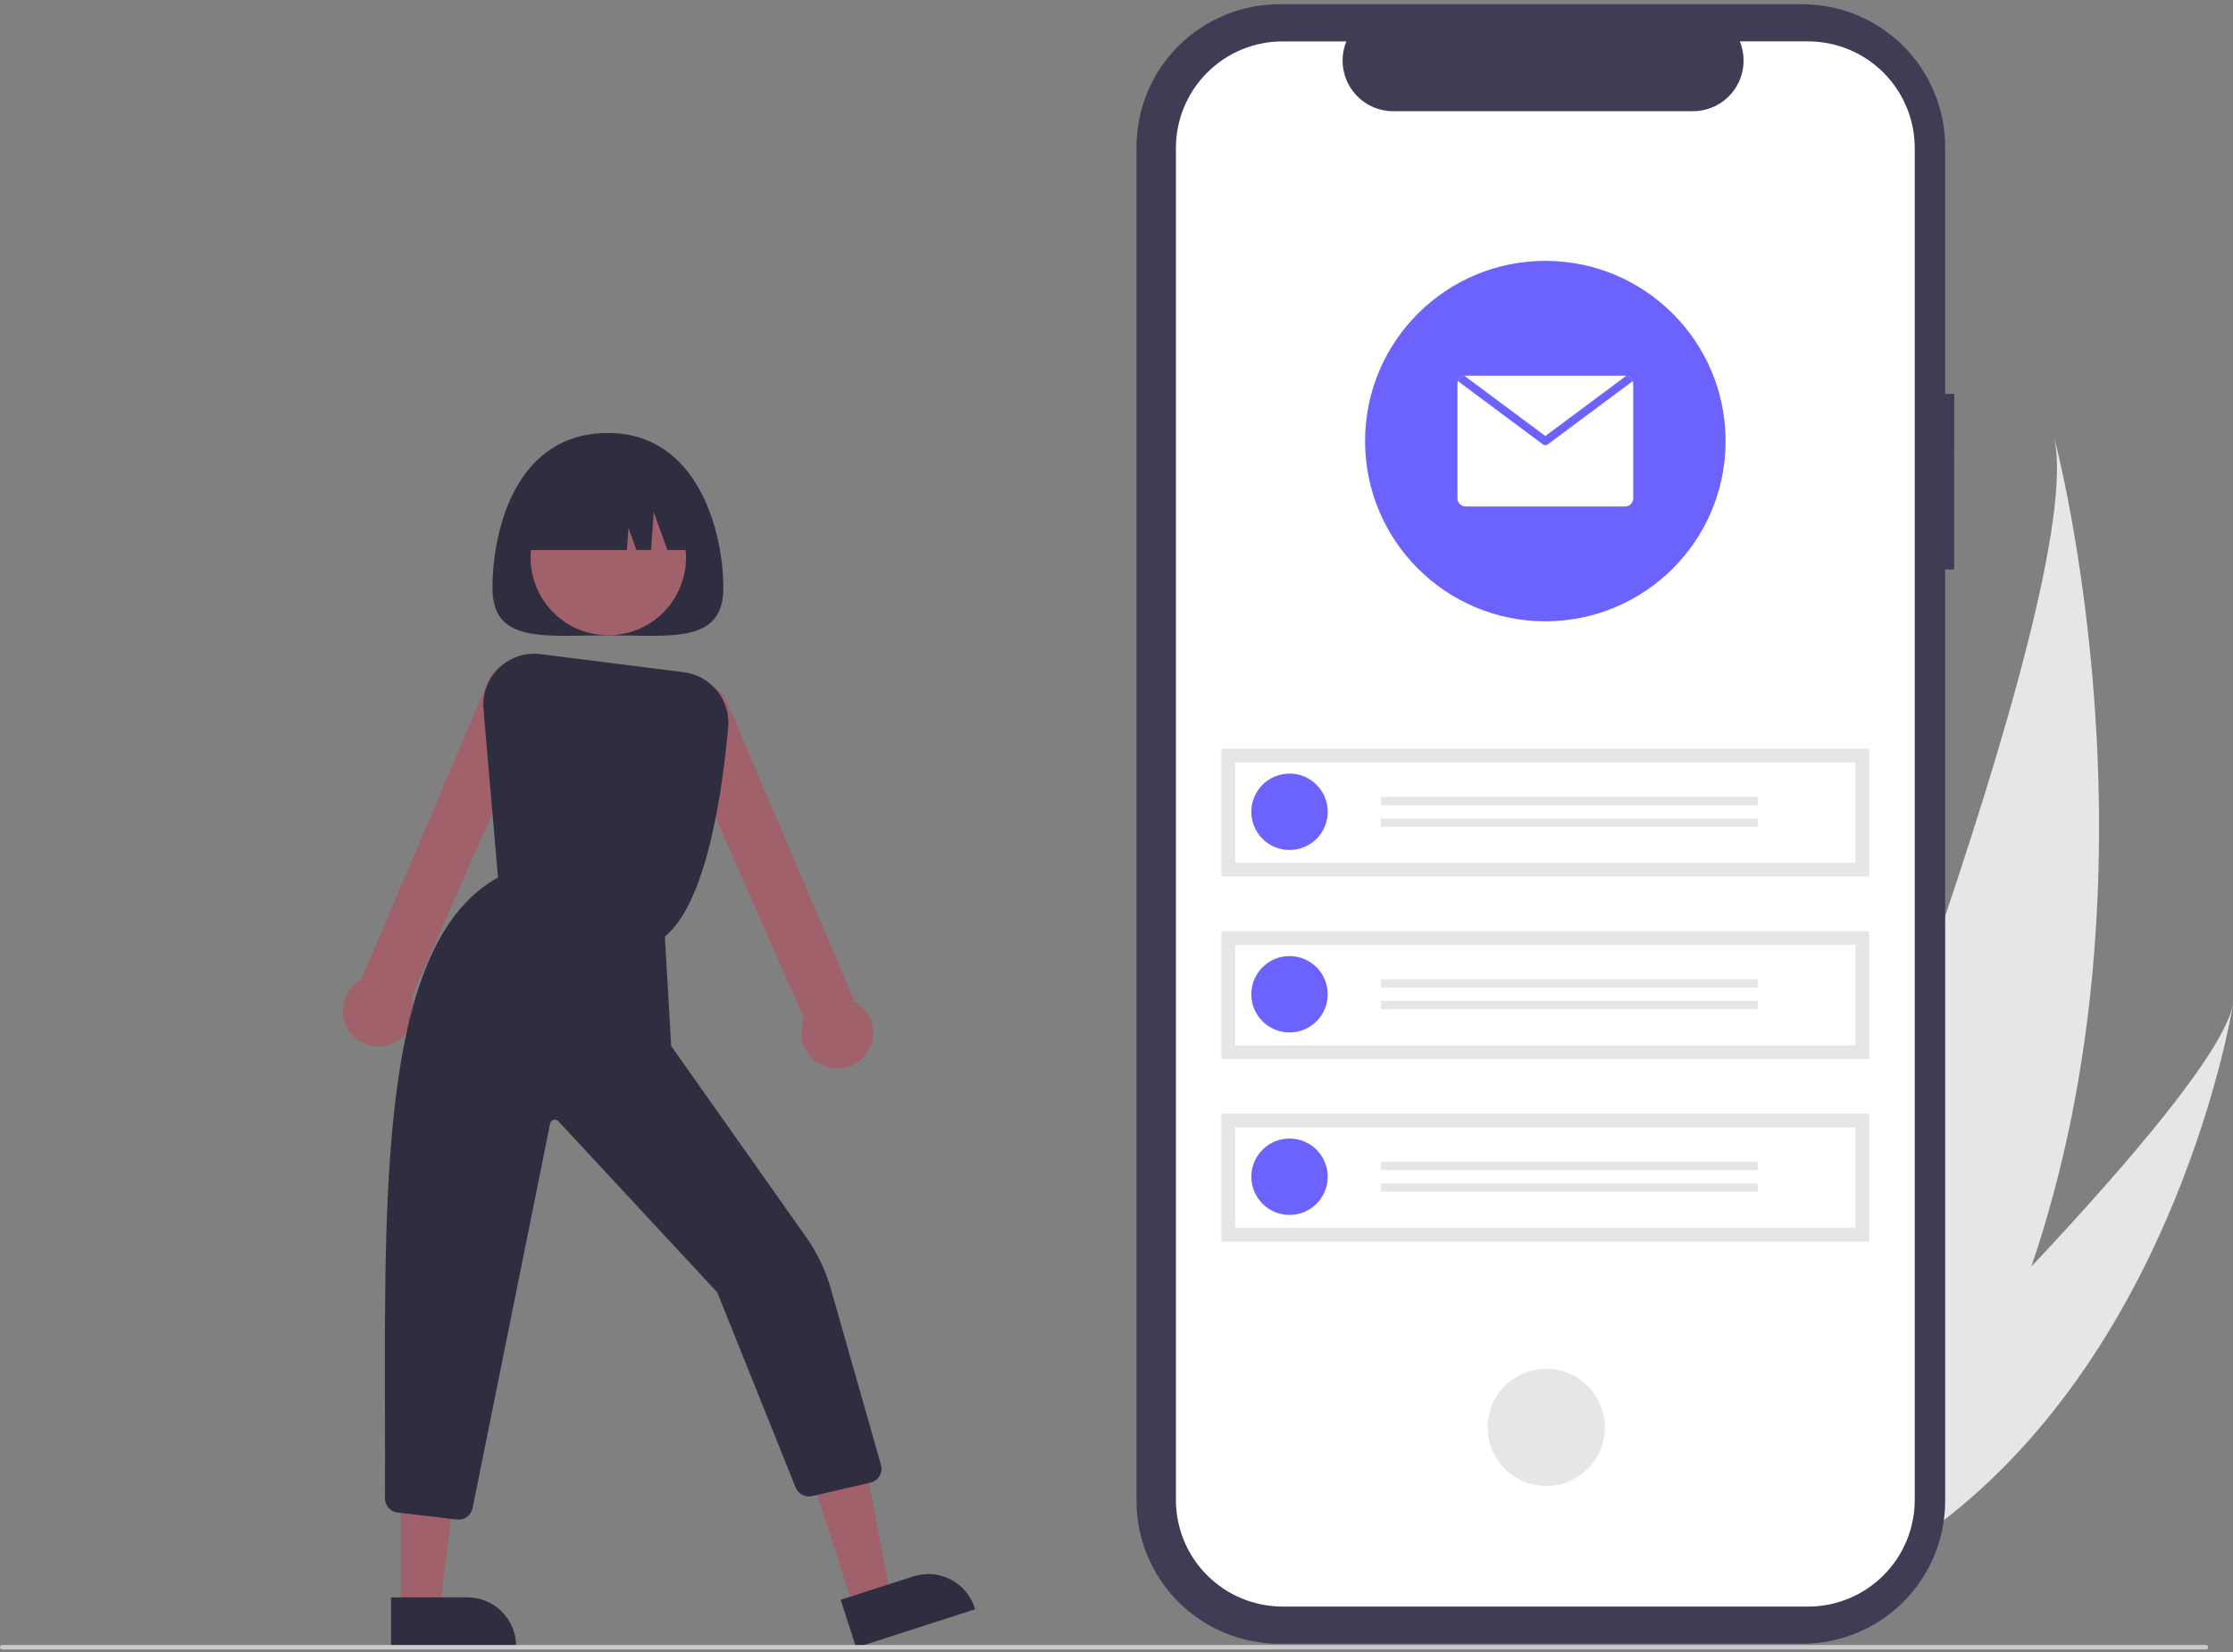 <svg width="200" height="148" viewBox="0 0 200 148" fill="none" xmlns="http://www.w3.org/2000/svg">
<rect x="0" y="0" width="200" height="148" fill="#808080" stroke="none"/>
<g clip-path="url(#clip0_3049_1444)">
<path d="M181.938 113.471C179.341 121.083 175.737 128.604 170.817 135.654C170.708 135.812 170.597 135.968 170.486 136.126L155.733 131.606C155.797 131.453 155.866 131.282 155.941 131.095C160.39 120.088 187.15 53 183.975 39.152C184.275 40.288 194.091 77.89 181.938 113.471Z" fill="#E6E6E6"/>
<path d="M173.663 136.526C173.486 136.664 173.303 136.8 173.119 136.933L162.052 133.542C162.182 133.418 162.333 133.272 162.507 133.107C165.346 130.368 173.781 122.16 181.938 113.472C190.704 104.135 199.152 94.244 200 89.987C199.843 90.958 194.88 120.49 173.663 136.526Z" fill="#E6E6E6"/>
<path d="M175.029 35.284H174.221V13.176C174.221 9.782 172.873 6.528 170.474 4.128C168.074 1.728 164.82 0.38 161.426 0.38H114.587C111.193 0.38 107.939 1.728 105.539 4.128C103.139 6.528 101.791 9.782 101.791 13.176V134.463C101.791 137.857 103.139 141.112 105.539 143.511C107.939 145.911 111.193 147.259 114.587 147.259H161.426C164.819 147.259 168.074 145.911 170.474 143.511C172.873 141.112 174.221 137.857 174.221 134.463V51.021H175.028L175.029 35.284Z" fill="#3F3D56"/>
<path d="M161.942 3.709H155.828C156.11 4.398 156.217 5.146 156.141 5.887C156.065 6.628 155.808 7.338 155.393 7.956C154.978 8.574 154.417 9.081 153.76 9.431C153.102 9.781 152.369 9.964 151.625 9.964H124.791C124.047 9.964 123.314 9.781 122.657 9.431C122 9.081 121.439 8.574 121.023 7.957C120.608 7.339 120.351 6.628 120.275 5.887C120.199 5.147 120.307 4.399 120.588 3.71H114.876C112.342 3.71 109.912 4.716 108.119 6.508C106.327 8.3 105.321 10.731 105.321 13.265V134.374C105.321 136.909 106.327 139.339 108.119 141.131C109.912 142.923 112.342 143.93 114.876 143.93H161.941C164.475 143.93 166.905 142.923 168.697 141.131C170.489 139.339 171.496 136.909 171.496 134.374V13.265C171.496 10.73 170.489 8.3 168.697 6.508C166.905 4.716 164.475 3.709 161.941 3.709L161.942 3.709Z" fill="white"/>
<path d="M143.67 128.718C144.134 125.858 142.191 123.162 139.331 122.698C136.47 122.234 133.775 124.177 133.311 127.037C132.847 129.898 134.789 132.593 137.65 133.057C140.51 133.522 143.206 131.579 143.67 128.718Z" fill="#E6E6E6"/>
<path d="M167.419 67.073H109.398V78.529H167.419V67.073Z" fill="#E6E6E6"/>
<path d="M110.635 77.292H166.182V68.311H110.635V77.292Z" fill="white"/>
<path d="M115.497 69.305C116.174 69.305 116.836 69.506 117.398 69.882C117.961 70.258 118.4 70.792 118.659 71.418C118.918 72.043 118.986 72.731 118.853 73.395C118.721 74.058 118.396 74.668 117.917 75.147C117.438 75.625 116.829 75.951 116.165 76.083C115.501 76.215 114.813 76.147 114.188 75.888C113.563 75.629 113.028 75.191 112.652 74.628C112.276 74.065 112.076 73.404 112.076 72.727C112.076 72.278 112.164 71.833 112.336 71.418C112.508 71.002 112.76 70.625 113.078 70.307C113.396 69.99 113.773 69.738 114.188 69.566C114.603 69.394 115.048 69.305 115.497 69.305Z" fill="#6C63FF"/>
<path d="M157.451 71.388H123.68V72.132H157.451V71.388Z" fill="#E6E6E6"/>
<path d="M157.451 73.322H123.68V74.066H157.451V73.322Z" fill="#E6E6E6"/>
<path d="M167.419 83.421H109.398V94.876H167.419V83.421Z" fill="#E6E6E6"/>
<path d="M110.635 93.64H166.182V84.659H110.635V93.64Z" fill="white"/>
<path d="M115.497 92.496C117.387 92.496 118.919 90.965 118.919 89.075C118.919 87.185 117.387 85.653 115.497 85.653C113.608 85.653 112.076 87.185 112.076 89.075C112.076 90.965 113.608 92.496 115.497 92.496Z" fill="#6C63FF"/>
<path d="M157.451 87.735H123.68V88.479H157.451V87.735Z" fill="#E6E6E6"/>
<path d="M157.451 89.669H123.68V90.413H157.451V89.669Z" fill="#E6E6E6"/>
<path d="M167.419 99.768H109.398V111.224H167.419V99.768Z" fill="#E6E6E6"/>
<path d="M110.635 109.987H166.182V101.006H110.635V109.987Z" fill="white"/>
<path d="M115.497 108.844C117.387 108.844 118.919 107.312 118.919 105.422C118.919 103.532 117.387 102 115.497 102C113.608 102 112.076 103.532 112.076 105.422C112.076 107.312 113.608 108.844 115.497 108.844Z" fill="#6C63FF"/>
<path d="M157.451 104.083H123.68V104.826H157.451V104.083Z" fill="#E6E6E6"/>
<path d="M157.451 106.017H123.68V106.761H157.451V106.017Z" fill="#E6E6E6"/>
<path d="M138.408 55.662C147.325 55.662 154.554 48.434 154.554 39.517C154.554 30.6 147.325 23.371 138.408 23.371C129.492 23.371 122.263 30.6 122.263 39.517C122.263 48.434 129.492 55.662 138.408 55.662Z" fill="#6C63FF"/>
<path d="M146.279 34.391V44.642C146.279 44.738 146.261 44.833 146.224 44.922C146.187 45.011 146.133 45.092 146.065 45.16C145.997 45.228 145.916 45.282 145.828 45.318C145.739 45.355 145.643 45.374 145.547 45.374H131.27C131.174 45.374 131.078 45.355 130.99 45.318C130.901 45.282 130.82 45.228 130.752 45.16C130.684 45.092 130.63 45.011 130.593 44.922C130.556 44.833 130.538 44.738 130.538 44.642V34.391C130.537 34.308 130.552 34.224 130.582 34.146C130.625 34.021 130.703 33.91 130.805 33.826C130.907 33.742 131.031 33.687 131.162 33.668C131.197 33.663 131.234 33.659 131.27 33.659H145.547C145.583 33.659 145.62 33.663 145.655 33.668C145.786 33.687 145.91 33.742 146.012 33.826C146.114 33.91 146.192 34.021 146.235 34.146C146.265 34.224 146.28 34.308 146.279 34.391Z" fill="white"/>
<path d="M146.235 34.146L138.626 39.81C138.564 39.857 138.487 39.883 138.408 39.883C138.33 39.883 138.253 39.857 138.191 39.81L130.582 34.146C130.625 34.021 130.703 33.91 130.805 33.826C130.907 33.742 131.031 33.687 131.162 33.669L138.409 39.061L145.655 33.669C145.786 33.687 145.91 33.742 146.012 33.826C146.114 33.91 146.192 34.021 146.235 34.146Z" fill="#6C63FF"/>
<path d="M44.108 52.672C44.108 57.679 48.737 56.922 54.448 56.922C60.159 56.922 64.789 57.679 64.789 52.672C64.789 47.665 62.527 38.791 54.448 38.791C46.091 38.791 44.108 47.665 44.108 52.672Z" fill="#2F2E41"/>
<path d="M76.489 144.131L79.794 143.066L77.257 129.808L72.378 131.381L76.489 144.131Z" fill="#A0616A"/>
<path d="M75.297 143.323L81.808 141.225L81.808 141.225C82.353 141.049 82.927 140.983 83.497 141.029C84.068 141.075 84.624 141.233 85.133 141.494C85.642 141.756 86.096 142.114 86.466 142.551C86.837 142.987 87.118 143.492 87.294 144.036L87.337 144.171L76.678 147.607L75.297 143.323Z" fill="#2F2E41"/>
<path d="M35.911 144.24L39.384 144.24L41.037 130.844L35.91 130.844L35.911 144.24Z" fill="#A0616A"/>
<path d="M35.025 143.107L41.865 143.106H41.865C42.438 143.106 43.005 143.219 43.533 143.438C44.062 143.657 44.543 143.978 44.948 144.383C45.352 144.788 45.673 145.268 45.892 145.797C46.111 146.326 46.224 146.893 46.224 147.465V147.607L35.025 147.607L35.025 143.107Z" fill="#2F2E41"/>
<path d="M31.427 92.589C31.152 92.256 30.948 91.871 30.826 91.457C30.704 91.043 30.666 90.608 30.716 90.18C30.766 89.751 30.902 89.337 31.116 88.962C31.331 88.587 31.618 88.259 31.962 87.998C32.088 87.903 32.222 87.818 32.361 87.744L43.69 61.098C43.801 60.778 43.974 60.483 44.199 60.23C44.424 59.977 44.697 59.771 45.002 59.624C45.308 59.477 45.639 59.392 45.977 59.374C46.316 59.356 46.654 59.405 46.973 59.519C47.293 59.632 47.586 59.808 47.837 60.035C48.088 60.263 48.291 60.538 48.435 60.845C48.579 61.151 48.661 61.483 48.676 61.822C48.691 62.16 48.639 62.498 48.522 62.816L36.856 89.328C37.149 90.036 37.178 90.826 36.937 91.555C36.697 92.283 36.203 92.901 35.546 93.296C34.888 93.691 34.111 93.837 33.355 93.707C32.599 93.577 31.915 93.18 31.427 92.589Z" fill="#A0616A"/>
<path d="M73.321 95.262C72.67 94.865 72.182 94.249 71.947 93.524C71.713 92.798 71.746 92.013 72.041 91.31L60.371 64.79C60.256 64.472 60.205 64.135 60.221 63.797C60.236 63.46 60.319 63.129 60.463 62.823C60.607 62.517 60.81 62.243 61.061 62.017C61.311 61.79 61.604 61.614 61.923 61.501C62.241 61.388 62.579 61.339 62.916 61.356C63.254 61.374 63.585 61.459 63.889 61.604C64.194 61.75 64.467 61.955 64.693 62.207C64.918 62.459 65.092 62.753 65.203 63.072L76.536 89.726C76.675 89.801 76.808 89.886 76.935 89.981C77.278 90.242 77.566 90.569 77.78 90.944C77.994 91.319 78.13 91.733 78.18 92.162C78.23 92.591 78.193 93.025 78.071 93.439C77.949 93.853 77.744 94.238 77.469 94.571C77.168 94.936 76.79 95.23 76.361 95.431C75.933 95.632 75.466 95.736 74.992 95.736C74.402 95.737 73.823 95.572 73.321 95.262Z" fill="#A0616A"/>
<path d="M57.821 56.061C61.192 54.218 62.432 49.99 60.588 46.618C58.745 43.246 54.517 42.007 51.145 43.85C47.773 45.693 46.534 49.921 48.378 53.293C50.221 56.665 54.449 57.904 57.821 56.061Z" fill="#A0616A"/>
<path d="M44.683 79.552L43.303 63.522C43.245 62.843 43.339 62.16 43.579 61.523C43.818 60.886 44.197 60.31 44.688 59.839C45.179 59.367 45.77 59.011 46.416 58.797C47.062 58.583 47.748 58.517 48.424 58.602L61.246 60.225C62.421 60.371 63.492 60.969 64.234 61.891C64.975 62.813 65.328 63.988 65.219 65.166C64.71 70.894 63.289 80.95 59.494 83.946L59.436 83.992L44.683 79.552Z" fill="#2F2E41"/>
<path d="M40.939 136.134L35.619 135.504C35.306 135.471 35.015 135.322 34.805 135.087C34.595 134.852 34.48 134.547 34.482 134.232C34.493 131.672 34.487 129.05 34.48 126.515C34.426 104.792 34.375 84.274 44.606 78.612L44.661 78.582L59.542 83.732L60.112 93.702L72.192 110.816C73.191 112.23 73.944 113.803 74.417 115.469L78.905 131.236C78.953 131.402 78.966 131.576 78.944 131.747C78.921 131.919 78.865 132.084 78.777 132.233C78.689 132.382 78.572 132.511 78.432 132.613C78.293 132.715 78.134 132.788 77.966 132.827L72.734 134.034C72.432 134.104 72.116 134.061 71.843 133.914C71.571 133.768 71.361 133.527 71.252 133.238L64.242 115.783L49.997 100.434C49.943 100.378 49.875 100.338 49.8 100.318C49.725 100.298 49.646 100.299 49.572 100.321C49.498 100.343 49.431 100.384 49.378 100.441C49.326 100.498 49.29 100.569 49.275 100.645L42.326 135.119C42.264 135.431 42.087 135.708 41.83 135.896C41.574 136.084 41.255 136.169 40.939 136.134Z" fill="#2F2E41"/>
<path d="M62.522 49.273H59.77L58.556 45.873L58.313 49.273H56.998L56.29 47.29L56.148 49.273H46.374C46.374 48.306 46.565 47.348 46.935 46.454C47.305 45.561 47.848 44.749 48.532 44.065C49.216 43.381 50.028 42.838 50.921 42.468C51.815 42.098 52.773 41.907 53.74 41.907H55.157C56.124 41.907 57.082 42.098 57.975 42.468C58.869 42.838 59.681 43.381 60.365 44.065C61.049 44.749 61.592 45.561 61.962 46.454C62.332 47.348 62.522 48.306 62.522 49.273Z" fill="#2F2E41"/>
<path d="M197.581 147.773H0.202C0.148 147.773 0.097 147.752 0.059 147.714C0.021 147.676 0 147.624 0 147.571C0 147.517 0.021 147.466 0.059 147.428C0.097 147.39 0.148 147.369 0.202 147.369H197.581C197.634 147.369 197.685 147.39 197.723 147.428C197.761 147.466 197.782 147.517 197.782 147.571C197.782 147.624 197.761 147.676 197.723 147.714C197.685 147.752 197.634 147.773 197.581 147.773Z" fill="#CACACA"/>
</g>
<defs>
<clipPath id="clip0_3049_1444">
<rect width="200" height="147.392" fill="white" transform="translate(0 0.38)"/>
</clipPath>
</defs>
</svg>
